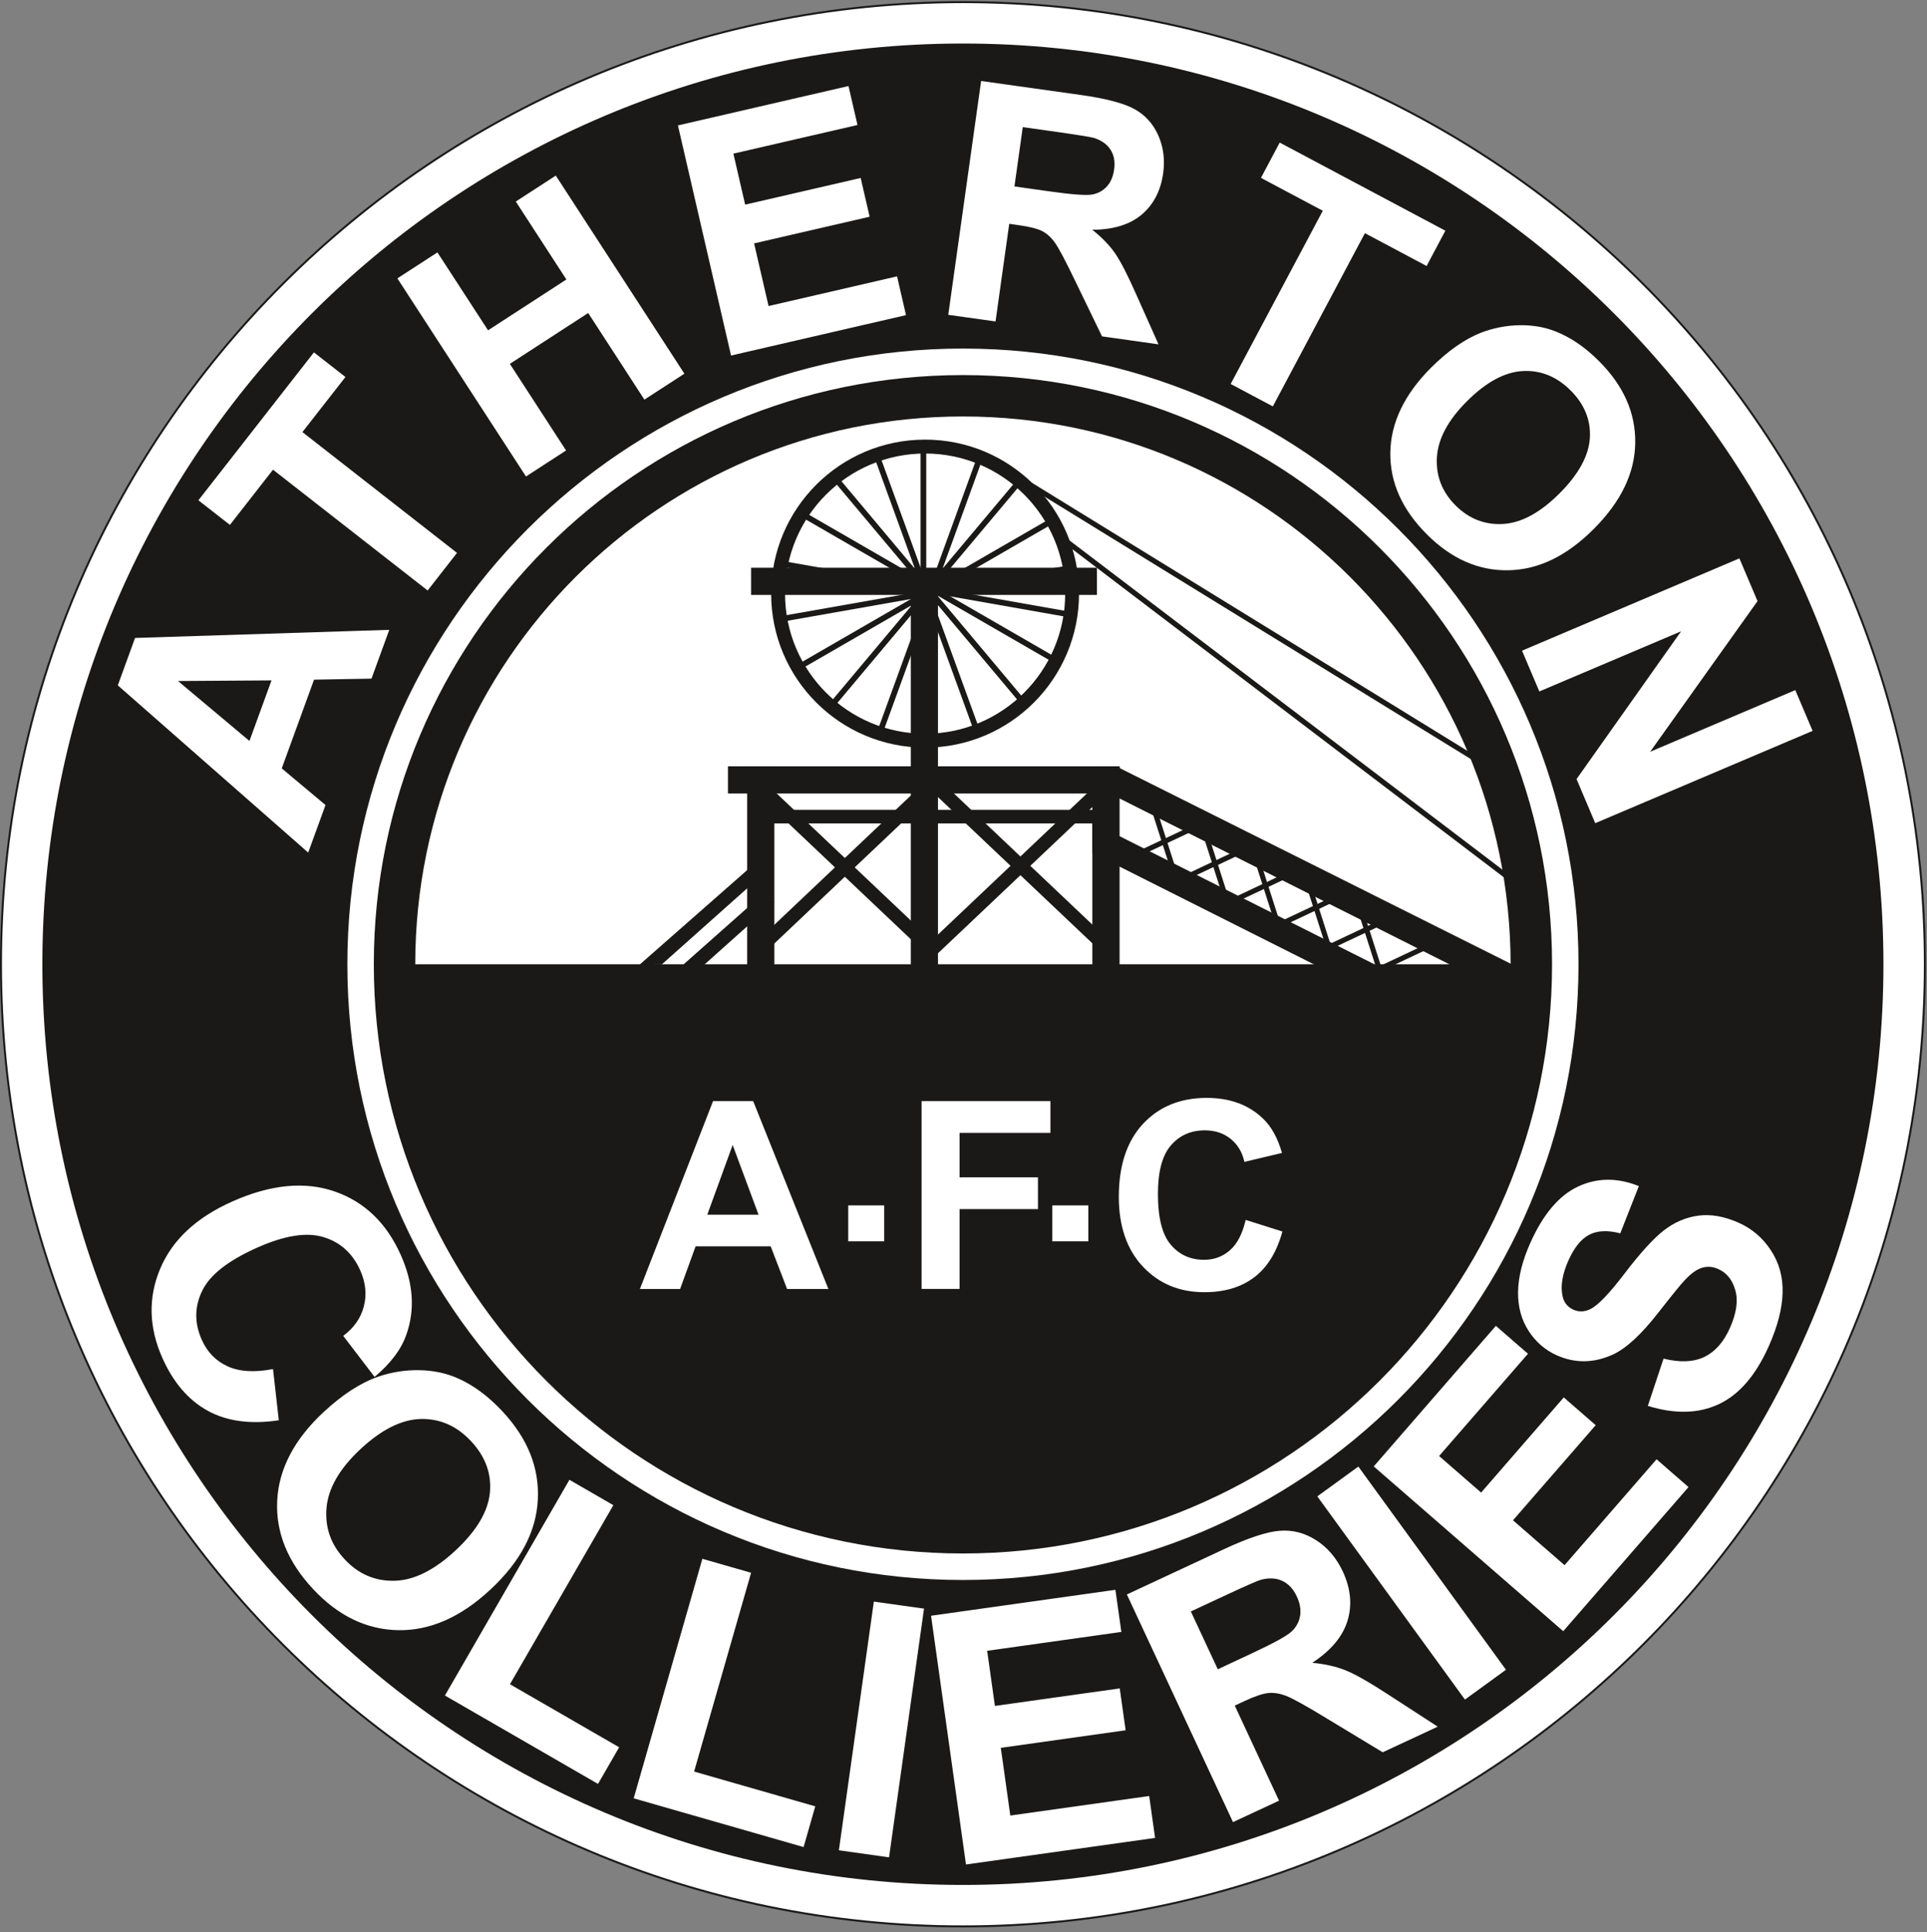 <?xml version="1.0" encoding="UTF-8"?>
<svg id="Layer_2" data-name="Layer 2" xmlns="http://www.w3.org/2000/svg" xmlns:xlink="http://www.w3.org/1999/xlink" viewBox="0 0 372.96 373.92">
  <rect x="0" y="0" width="372.96" height="373.92" fill="#808080" stroke="none"/>
  <defs>
    <style>
      .cls-1 {
        clip-path: url(#clippath);
      }

      .cls-2, .cls-3, .cls-4, .cls-5 {
        stroke-width: 0px;
      }

      .cls-2, .cls-6 {
        fill: none;
      }

      .cls-3, .cls-4 {
        fill-rule: evenodd;
      }

      .cls-3, .cls-5 {
        fill: #1b1918;
      }

      .cls-4 {
        fill: #fff;
      }

      .cls-6 {
        stroke: #1b1918;
        stroke-width: .38px;
      }
    </style>
    <clipPath id="clippath">
      <rect class="cls-2" width="372.96" height="373.92"/>
    </clipPath>
  </defs>
  <g id="Layer_1-2" data-name="Layer 1">
    <g>
      <path class="cls-4" d="m186.37.41c102.81,0,186.18,83.37,186.18,186.18s-83.37,186.18-186.18,186.18S.19,289.4.19,186.59,83.56.41,186.37.41h0Z"/>
      <g class="cls-1">
        <path class="cls-6" d="m186.37.41c102.81,0,186.18,83.37,186.18,186.18s-83.37,186.18-186.18,186.18S.19,289.4.19,186.59,83.56.41,186.37.41h0Z"/>
      </g>
      <path class="cls-3" d="m186.37,8.42c98.38,0,178.16,79.79,178.16,178.17s-79.78,178.16-178.16,178.16S8.2,284.97,8.2,186.59,87.99,8.42,186.37,8.42h0Z"/>
      <path class="cls-4" d="m186.37,67.45c65.79,0,119.14,53.35,119.14,119.15s-53.36,119.14-119.14,119.14-119.14-53.36-119.14-119.14,53.35-119.15,119.14-119.15h0Z"/>
      <path class="cls-4" d="m75.34,121.88l-3.44,9.44-11.12.2-6.25,17.17,8.47,7.09-3.35,9.2-36.85-32.36,3.34-9.17,49.2-1.57Zm-22.8,9.78l-18.09.12,13.83,11.6,4.27-11.72Zm30.22-17.4l-29.92-23.37-8.34,10.68-6.1-4.76,22.36-28.62,6.1,4.76-8.33,10.66,29.92,23.38-5.69,7.28Zm19.04-22.06l-24.89-38.33,7.75-5.03,9.8,15.08,15.16-9.84-9.79-15.08,7.74-5.02,24.89,38.33-7.74,5.02-10.88-16.76-15.16,9.84,10.88,16.76-7.75,5.03Zm39.69-23.4l-10.28-44.53,33.01-7.62,1.74,7.54-24.02,5.54,2.28,9.87,22.36-5.16,1.73,7.5-22.36,5.16,2.8,12.12,24.87-5.74,1.73,7.5-33.86,7.82Zm42.04-7.88l6.36-45.25,19.24,2.7c4.84.68,8.29,1.58,10.36,2.7,2.08,1.12,3.64,2.81,4.66,5.07,1.02,2.27,1.34,4.73.97,7.41-.48,3.39-1.88,6.07-4.18,8-2.3,1.92-5.49,2.9-9.54,2.91,1.82,1.44,3.27,2.93,4.37,4.49,1.09,1.56,2.47,4.25,4.16,8.07l4.29,9.61-10.93-1.54-5.22-10.78c-1.85-3.85-3.15-6.29-3.88-7.32-.73-1.04-1.56-1.79-2.48-2.27-.92-.47-2.43-.85-4.54-1.15l-1.84-.26-2.65,18.89-9.15-1.28Zm12.82-24.84l6.75.95c4.39.62,7.15.82,8.3.61,1.14-.22,2.08-.74,2.83-1.56.74-.82,1.21-1.9,1.4-3.26.22-1.53-.02-2.81-.7-3.86-.68-1.05-1.75-1.81-3.2-2.27-.73-.2-2.94-.56-6.65-1.09l-7.13-1-1.61,11.47Zm41.84,38.22l17.83-33.52-11.97-6.36,3.63-6.83,32.06,17.05-3.63,6.83-11.94-6.35-17.82,33.52-8.16-4.34Zm38.76-3.13c3.3-3.29,6.55-5.57,9.77-6.82,2.38-.9,4.86-1.38,7.44-1.42,2.57-.03,4.94.39,7.08,1.27,2.87,1.16,5.61,3.05,8.25,5.69,4.76,4.76,7.09,10.04,7,15.86-.09,5.81-2.77,11.35-8.03,16.61s-10.72,7.88-16.51,7.99c-5.78.11-11.05-2.21-15.79-6.95-4.81-4.81-7.16-10.1-7.07-15.86.1-5.77,2.73-11.23,7.86-16.37h0Zm6.94,6.5c-3.66,3.66-5.58,7.28-5.79,10.86-.2,3.58,1.01,6.66,3.61,9.27,2.6,2.59,5.67,3.8,9.22,3.59,3.53-.21,7.17-2.18,10.92-5.93,3.7-3.7,5.65-7.28,5.86-10.72.2-3.45-1.05-6.52-3.74-9.2-2.7-2.69-5.79-3.93-9.28-3.74-3.48.2-7.09,2.15-10.81,5.88h0Zm10.69,48.24l42.07-17.86,3.51,8.27-20.78,29.15,28.09-11.93,3.35,7.89-42.07,17.86-3.62-8.53,20.24-28.6-27.44,11.64-3.35-7.89Z"/>
      <path class="cls-4" d="m52.84,264.92l1.12,9.91c-5.44.82-10.02.21-13.76-1.84-3.72-2.05-6.66-5.46-8.78-10.23-2.62-5.89-2.77-11.64-.43-17.22,2.34-5.59,7-9.95,13.99-13.05,7.39-3.29,13.98-3.93,19.77-1.94,5.79,2,10.06,6.1,12.83,12.32,2.42,5.43,2.78,10.56,1.07,15.38-.99,2.87-3.05,5.59-6.15,8.19l-6.07-7.94c2.07-1.54,3.41-3.45,3.99-5.72.59-2.26.36-4.58-.7-6.96-1.47-3.29-3.84-5.44-7.11-6.43-3.27-1-7.55-.32-12.84,2.04-5.61,2.5-9.17,5.28-10.65,8.37-1.49,3.08-1.51,6.23-.07,9.46,1.07,2.39,2.73,4.1,5.02,5.14,2.27,1.04,5.21,1.21,8.79.52h0Zm9.78,8.34c3.63-3.38,7.16-5.68,10.63-6.88,2.56-.87,5.22-1.29,7.96-1.24,2.74.06,5.23.6,7.48,1.61,3.01,1.34,5.85,3.46,8.55,6.35,4.89,5.24,7.17,10.94,6.85,17.12-.31,6.17-3.36,11.96-9.15,17.35-5.74,5.36-11.69,7.98-17.84,7.88-6.14-.1-11.66-2.76-16.52-7.97-4.93-5.29-7.24-11-6.93-17.12.32-6.13,3.31-11.83,8.96-17.1h0Zm7.13,7.17c-4.02,3.75-6.21,7.53-6.55,11.32-.34,3.8.82,7.12,3.5,9.98,2.66,2.86,5.88,4.25,9.66,4.16,3.77-.09,7.71-2.05,11.83-5.89,4.07-3.8,6.28-7.52,6.63-11.18.34-3.65-.88-6.96-3.63-9.92-2.76-2.96-6-4.39-9.72-4.32-3.71.09-7.61,2.02-11.71,5.84h0Zm16.36,47.67l24.1-41.75,8.5,4.91-20.01,34.65,21.13,12.2-4.09,7.09-29.62-17.1Zm36.54,19.88l13.29-46.34,9.43,2.7-11.03,38.47,23.45,6.73-2.26,7.88-32.88-9.43Zm39.71,10.07l6.77-48.13,9.71,1.36-6.77,48.13-9.72-1.37Zm24.6,2.74l-6.76-48.13,35.68-5.02,1.15,8.15-25.97,3.65,1.5,10.67,24.16-3.39,1.14,8.1-24.16,3.4,1.84,13.1,26.88-3.78,1.14,8.11-36.6,5.14Zm51.68-8.2l-20.54-44.05,18.73-8.73c4.71-2.2,8.31-3.39,10.81-3.59,2.5-.21,4.87.4,7.09,1.82,2.23,1.43,3.94,3.45,5.16,6.05,1.54,3.3,1.84,6.5.91,9.55-.94,3.05-3.21,5.77-6.82,8.12,2.45.23,4.62.72,6.5,1.48,1.88.76,4.67,2.36,8.39,4.79l9.39,6.09-10.64,4.96-10.9-6.59c-3.88-2.36-6.44-3.79-7.7-4.29-1.26-.5-2.43-.69-3.54-.59-1.09.11-2.66.64-4.71,1.6l-1.79.84,8.57,18.39-8.9,4.15Zm-2.95-29.57l6.57-3.07c4.27-1.99,6.85-3.41,7.75-4.27.89-.85,1.43-1.86,1.62-3.03.18-1.16-.02-2.4-.64-3.72-.69-1.49-1.65-2.49-2.86-3.04-1.21-.55-2.6-.6-4.16-.17-.76.24-2.95,1.2-6.56,2.88l-6.93,3.23,5.21,11.17Zm47.84,5.86l-28.57-39.32,7.94-5.77,28.57,39.32-7.94,5.77Zm19.03-13.23l-36.68-31.89,23.64-27.2,6.21,5.4-17.2,19.79,8.13,7.07,16-18.41,6.18,5.37-16.01,18.41,9.98,8.68,17.81-20.49,6.18,5.38-24.25,27.89Zm16.38-43.64l3.03-9.11c3.17.79,5.79.68,7.88-.32,2.08-.99,3.73-2.85,4.95-5.57,1.29-2.89,1.64-5.34,1.06-7.34-.57-2.01-1.66-3.38-3.3-4.1-1.05-.47-2.08-.56-3.09-.26-1.02.28-2.13,1.07-3.36,2.37-.84.88-2.54,2.99-5.14,6.31-3.33,4.28-6.3,7-8.89,8.16-3.66,1.64-7.24,1.68-10.75.12-2.27-1.01-4.09-2.59-5.49-4.75-1.39-2.16-2.07-4.68-2.03-7.54.05-2.88.83-6.01,2.35-9.42,2.49-5.58,5.57-9.23,9.27-10.96,3.7-1.72,7.61-1.75,11.76-.08l-3.6,9.14c-2.45-.64-4.46-.54-6.02.28-1.56.82-2.9,2.48-4.03,5.01-1.16,2.61-1.54,4.89-1.12,6.84.26,1.25.97,2.14,2.11,2.65,1.05.47,2.15.43,3.29-.13,1.45-.7,3.67-3.01,6.64-6.92,2.98-3.9,5.48-6.65,7.5-8.25,2.04-1.59,4.26-2.56,6.71-2.9,2.44-.33,5.05.13,7.86,1.38,2.54,1.13,4.62,2.9,6.2,5.3,1.59,2.41,2.36,5.14,2.28,8.2-.07,3.07-.96,6.53-2.68,10.39-2.5,5.61-5.71,9.35-9.65,11.2-3.93,1.85-8.52,1.96-13.74.34h0Z"/>
      <path class="cls-3" d="m186.37,72.58c62.96,0,114.02,51.06,114.02,114.02s-51.06,114.01-114.02,114.01-114.02-51.06-114.02-114.01,51.06-114.02,114.02-114.02h0Z"/>
      <path class="cls-4" d="m186.37,80.59c58.53,0,105.93,47.46,106,106H80.37c0-58.54,47.46-106,106-106h0Z"/>
      <path class="cls-4" d="m160.33,249.43h-7.99l-3.18-8.26h-14.53l-3,8.26h-7.78l14.16-36.36h7.76l14.56,36.36Zm-13.52-14.38l-5.01-13.49-4.91,13.49h9.92Zm17.36,5.16v-6.96h6.96v6.96h-6.96Zm14.2,9.22v-36.36h24.93v6.15h-17.58v8.6h15.17v6.15h-15.17v15.45h-7.35Zm25.3-9.22v-6.96h6.97v6.96h-6.97Zm37.42-4.15l7.11,2.25c-1.09,3.97-2.9,6.92-5.44,8.85-2.53,1.92-5.75,2.89-9.66,2.89-4.83,0-8.8-1.65-11.9-4.95-3.1-3.3-4.66-7.81-4.66-13.53,0-6.05,1.57-10.75,4.69-14.1,3.12-3.34,7.23-5.02,12.32-5.02,4.45,0,8.06,1.31,10.84,3.95,1.66,1.55,2.89,3.79,3.73,6.7l-7.27,1.73c-.42-1.89-1.32-3.38-2.69-4.47-1.36-1.09-3.02-1.63-4.97-1.63-2.69,0-4.88.96-6.56,2.9-1.68,1.93-2.52,5.06-2.52,9.4,0,4.59.82,7.87,2.48,9.82,1.65,1.96,3.8,2.93,6.44,2.93,1.96,0,3.63-.62,5.03-1.86,1.41-1.23,2.41-3.19,3.03-5.85h0Z"/>
      <path class="cls-3" d="m179.05,85.07c16.45,0,29.79,13.34,29.79,29.8s-13.34,29.8-29.79,29.8-29.8-13.34-29.8-29.8,13.34-29.8,29.8-29.8h0Z"/>
      <path class="cls-4" d="m179.05,87.76c14.97,0,27.11,12.14,27.11,27.11s-12.14,27.11-27.11,27.11-27.11-12.14-27.11-27.11,12.14-27.11,27.11-27.11h0Z"/>
      <rect class="cls-5" x="145.37" y="109.86" width="66.94" height="5.26"/>
      <rect class="cls-5" x="140.89" y="148.29" width="75.79" height="5.26"/>
      <path class="cls-3" d="m216.11,148.33l77.63,38.83-12.28-.09-67.72-34.04,2.36-4.7Z"/>
      <path class="cls-3" d="m211.42,159.16l54.91,27.6-11.97-.12-42.94-21.59v-5.89Z"/>
      <rect class="cls-5" x="176.28" y="110.02" width="5.26" height="76.66"/>
      <rect class="cls-5" x="144.61" y="148.37" width="5.26" height="39.42"/>
      <rect class="cls-5" x="211.42" y="148.37" width="5.27" height="38.73"/>
      <rect class="cls-5" x="147" y="156.71" width="69.16" height="2.63"/>
      <path class="cls-3" d="m144.91,183.65l35.52-33.64,1.81,1.91-35.52,33.64-1.81-1.91Z"/>
      <path class="cls-3" d="m123.81,186.65l21.29-18.71,1.75,1.96-18.75,16.71-4.3.04Z"/>
      <path class="cls-3" d="m132.27,186.64l15.85-14.05,1.75,1.96-13.53,12.1h-4.07Z"/>
      <path class="cls-3" d="m177.49,184.68l35.52-33.64,1.81,1.91-35.52,33.64-1.81-1.91Z"/>
      <path class="cls-3" d="m216.65,183.87l-35.52-33.64-1.81,1.91,35.52,33.64,1.81-1.91Z"/>
      <path class="cls-3" d="m181.45,183.02l-35.52-33.64-1.81,1.91,35.52,33.64,1.81-1.91Z"/>
      <path class="cls-3" d="m217.24,166.14l16.82-7.93.42.89-16.82,7.93-.42-.89Z"/>
      <path class="cls-3" d="m226.52,170.63l16.82-7.94.42.89-16.82,7.94-.42-.89Z"/>
      <path class="cls-3" d="m235.79,175.11l16.82-7.94.42.89-16.82,7.94-.42-.9Z"/>
      <path class="cls-3" d="m245.06,179.6l16.82-7.93.42.9-16.82,7.93-.42-.89Z"/>
      <path class="cls-3" d="m254.34,184.08l16.82-7.93.43.89-16.82,7.93-.42-.89Z"/>
      <path class="cls-3" d="m222.82,153.32l5.68,17.71-.94.3-5.68-17.71.94-.3Z"/>
      <path class="cls-3" d="m232.77,158.1l5.68,17.71-.94.3-5.68-17.71.94-.3Z"/>
      <path class="cls-3" d="m242.72,162.88l5.68,17.71-.94.3-5.68-17.71.94-.3Z"/>
      <path class="cls-3" d="m252.68,167.66l5.68,17.71-.94.3-5.68-17.71.94-.3Z"/>
      <path class="cls-3" d="m262.63,172.44l4.62,14.4-1.02.06-4.54-14.16.94-.3Z"/>
      <path class="cls-3" d="m267.01,186.96l13.42-6.33.42.89-11.32,5.34-2.52.1Z"/>
      <rect class="cls-5" x="178.17" y="86.23" width="1.1" height="57.55"/>
      <path class="cls-3" d="m150.61,119.32l56.68-9.99.19,1.09-56.68,9.99-.19-1.09Z"/>
      <path class="cls-3" d="m170.05,87.5l19.68,54.08-1.04.38-19.68-54.08,1.04-.38Z"/>
      <path class="cls-3" d="m204.9,100.68l-49.84,28.78-.55-.96,49.84-28.78.55.96Z"/>
      <path class="cls-3" d="m198.11,136.85l-37-44.09.85-.71,36.99,44.09-.84.71Z"/>
      <path class="cls-3" d="m160.23,136.49l37-44.09.85.71-37,44.09-.85-.71Z"/>
      <path class="cls-3" d="m155.73,99.12l49.84,28.78-.55.96-49.84-28.78.55-.96Z"/>
      <path class="cls-3" d="m190.47,87.94l-19.68,54.08-1.04-.38,19.69-54.09,1.04.38Z"/>
      <path class="cls-3" d="m207.9,119.63l-56.67-9.99.19-1.09,56.68,10-.2,1.09Z"/>
      <path class="cls-3" d="m198.55,92.7l91.22,56.14-.53.86-91.22-56.15.53-.86Z"/>
      <path class="cls-3" d="m204.22,102.47l89.57,68.1-.53.87-89.57-68.1.53-.86Z"/>
    </g>
  </g>
</svg>